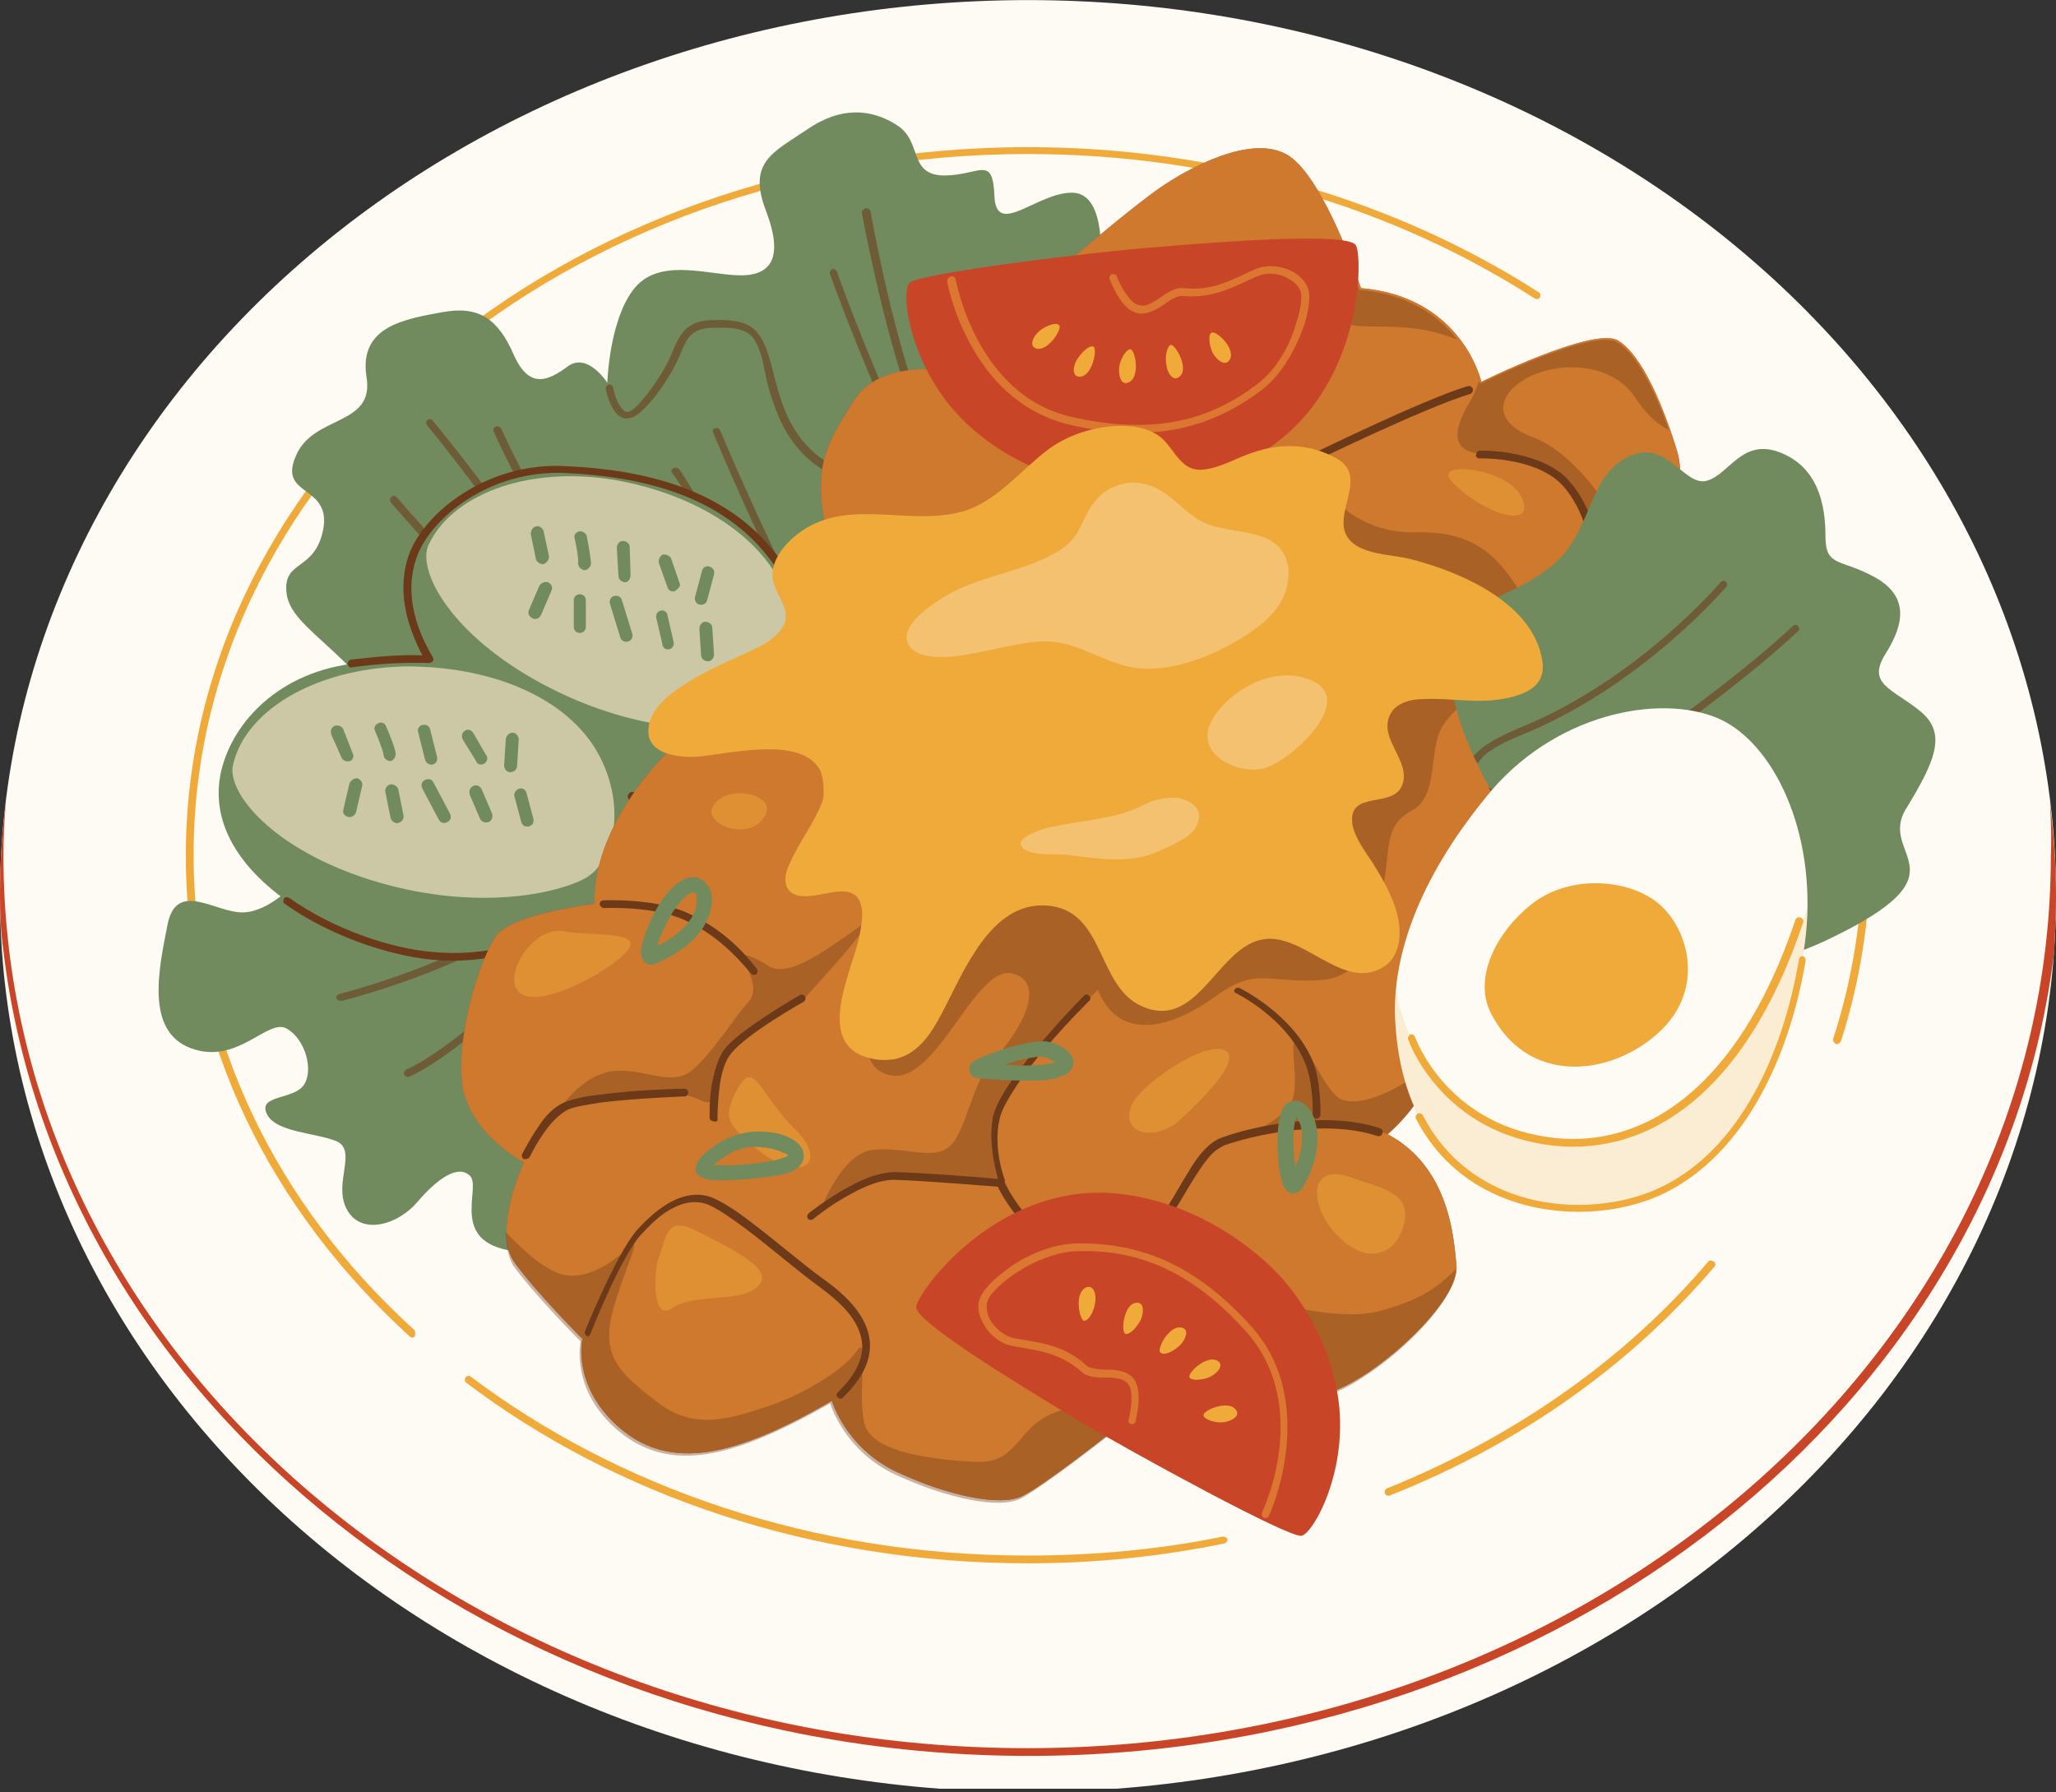 <svg xmlns="http://www.w3.org/2000/svg" xmlns:xlink="http://www.w3.org/1999/xlink" zoomAndPan="magnify" preserveAspectRatio="xMidYMid meet" version="1.0" viewBox="0 24.3 375 326.86"><rect x="0" y="24.3" width="375" height="326.86" fill="#333333" stroke="none"/><defs><clipPath id="86e2a69089"><path d="M 0 24.297 L 375 24.297 L 375 350.547 L 0 350.547 Z M 0 24.297 " clip-rule="nonzero"/></clipPath></defs><g clip-path="url(#86e2a69089)"><path fill="#fefaf4" d="M 375 187.734 C 375 190.41 374.926 193.082 374.773 195.754 C 374.625 198.426 374.398 201.09 374.098 203.754 C 373.797 206.414 373.422 209.066 372.969 211.715 C 372.52 214.359 371.996 216.992 371.398 219.617 C 370.797 222.238 370.125 224.848 369.379 227.441 C 368.637 230.035 367.816 232.613 366.926 235.172 C 366.035 237.73 365.074 240.27 364.039 242.789 C 363.004 245.309 361.902 247.801 360.727 250.273 C 359.555 252.742 358.309 255.188 356.996 257.605 C 355.688 260.023 354.309 262.41 352.859 264.77 C 351.414 267.129 349.902 269.453 348.324 271.75 C 346.746 274.043 345.105 276.301 343.402 278.523 C 341.695 280.75 339.93 282.934 338.102 285.082 C 336.273 287.23 334.387 289.34 332.441 291.406 C 330.492 293.473 328.488 295.5 326.43 297.48 C 324.367 299.461 322.254 301.398 320.082 303.289 C 317.914 305.18 315.691 307.023 313.418 308.82 C 311.145 310.617 308.82 312.363 306.449 314.059 C 304.078 315.754 301.66 317.402 299.195 318.992 C 296.73 320.586 294.223 322.125 291.668 323.613 C 289.117 325.098 286.527 326.527 283.895 327.902 C 281.262 329.277 278.594 330.598 275.887 331.855 C 273.18 333.117 270.441 334.32 267.668 335.465 C 264.891 336.605 262.09 337.691 259.254 338.715 C 256.418 339.738 253.555 340.699 250.668 341.602 C 247.777 342.5 244.863 343.34 241.93 344.117 C 238.992 344.891 236.035 345.605 233.059 346.254 C 230.082 346.906 227.09 347.492 224.078 348.012 C 221.07 348.535 218.047 348.992 215.012 349.383 C 211.977 349.777 208.934 350.105 205.879 350.367 C 202.824 350.629 199.766 350.824 196.699 350.957 C 193.637 351.086 190.57 351.152 187.5 351.152 C 184.43 351.152 181.363 351.086 178.301 350.957 C 175.234 350.824 172.176 350.629 169.121 350.367 C 166.066 350.105 163.023 349.777 159.988 349.383 C 156.953 348.992 153.93 348.535 150.922 348.012 C 147.91 347.492 144.918 346.906 141.941 346.254 C 138.965 345.605 136.008 344.891 133.07 344.117 C 130.137 343.34 127.223 342.5 124.332 341.602 C 121.445 340.699 118.582 339.738 115.746 338.715 C 112.91 337.691 110.105 336.605 107.332 335.465 C 104.559 334.32 101.82 333.117 99.113 331.855 C 96.406 330.598 93.738 329.277 91.105 327.902 C 88.473 326.527 85.883 325.098 83.332 323.613 C 80.777 322.125 78.27 320.586 75.805 318.992 C 73.34 317.402 70.922 315.754 68.551 314.059 C 66.18 312.363 63.855 310.617 61.582 308.82 C 59.309 307.023 57.086 305.18 54.918 303.289 C 52.746 301.398 50.633 299.461 48.57 297.48 C 46.512 295.5 44.508 293.473 42.559 291.406 C 40.613 289.34 38.727 287.23 36.898 285.082 C 35.07 282.934 33.305 280.75 31.598 278.523 C 29.895 276.301 28.254 274.043 26.676 271.75 C 25.098 269.453 23.586 267.129 22.141 264.77 C 20.691 262.41 19.312 260.023 18.004 257.605 C 16.691 255.188 15.445 252.742 14.273 250.273 C 13.098 247.801 11.996 245.309 10.961 242.789 C 9.926 240.27 8.965 237.73 8.074 235.172 C 7.184 232.613 6.363 230.035 5.621 227.441 C 4.875 224.848 4.203 222.238 3.602 219.617 C 3.004 216.992 2.48 214.359 2.031 211.715 C 1.578 209.066 1.203 206.414 0.902 203.754 C 0.602 201.09 0.375 198.426 0.227 195.754 C 0.074 193.082 0 190.41 0 187.734 C 0 185.062 0.074 182.387 0.227 179.719 C 0.375 177.047 0.602 174.379 0.902 171.719 C 1.203 169.055 1.578 166.402 2.031 163.758 C 2.48 161.113 3.004 158.477 3.602 155.855 C 4.203 153.23 4.875 150.621 5.621 148.027 C 6.363 145.434 7.184 142.855 8.074 140.297 C 8.965 137.738 9.926 135.199 10.961 132.684 C 11.996 130.164 13.098 127.668 14.273 125.199 C 15.445 122.727 16.691 120.285 18.004 117.867 C 19.312 115.449 20.691 113.059 22.141 110.699 C 23.586 108.344 25.098 106.016 26.676 103.723 C 28.254 101.43 29.895 99.168 31.598 96.945 C 33.305 94.723 35.07 92.535 36.898 90.387 C 38.727 88.238 40.613 86.133 42.559 84.066 C 44.508 81.996 46.512 79.973 48.57 77.992 C 50.633 76.008 52.746 74.074 54.918 72.184 C 57.086 70.289 59.309 68.445 61.582 66.652 C 63.855 64.855 66.18 63.109 68.551 61.414 C 70.922 59.715 73.34 58.07 75.805 56.477 C 78.27 54.883 80.777 53.344 83.332 51.859 C 85.883 50.375 88.473 48.941 91.105 47.566 C 93.738 46.191 96.406 44.875 99.113 43.613 C 101.82 42.352 104.559 41.152 107.332 40.008 C 110.105 38.863 112.91 37.781 115.746 36.758 C 118.582 35.734 121.445 34.773 124.332 33.871 C 127.223 32.969 130.137 32.133 133.07 31.355 C 136.008 30.578 138.965 29.867 141.941 29.215 C 144.918 28.566 147.91 27.98 150.922 27.457 C 153.93 26.938 156.953 26.48 159.988 26.086 C 163.023 25.695 166.066 25.367 169.121 25.105 C 172.176 24.844 175.234 24.645 178.301 24.516 C 181.363 24.383 184.43 24.316 187.5 24.316 C 190.57 24.316 193.637 24.383 196.699 24.516 C 199.766 24.645 202.824 24.844 205.879 25.105 C 208.934 25.367 211.977 25.695 215.012 26.086 C 218.047 26.48 221.07 26.938 224.078 27.457 C 227.09 27.98 230.082 28.566 233.059 29.215 C 236.035 29.867 238.992 30.578 241.93 31.355 C 244.863 32.133 247.777 32.969 250.668 33.871 C 253.555 34.773 256.418 35.734 259.254 36.758 C 262.09 37.781 264.891 38.863 267.668 40.008 C 270.441 41.152 273.18 42.352 275.887 43.613 C 278.594 44.875 281.262 46.191 283.895 47.566 C 286.527 48.941 289.117 50.375 291.668 51.859 C 294.223 53.344 296.73 54.883 299.195 56.477 C 301.66 58.07 304.078 59.715 306.449 61.414 C 308.82 63.109 311.145 64.855 313.418 66.652 C 315.691 68.445 317.914 70.289 320.082 72.184 C 322.254 74.074 324.367 76.008 326.43 77.992 C 328.488 79.973 330.492 81.996 332.438 84.066 C 334.387 86.133 336.273 88.238 338.102 90.387 C 339.93 92.535 341.695 94.723 343.402 96.945 C 345.105 99.168 346.746 101.43 348.324 103.723 C 349.902 106.016 351.414 108.344 352.859 110.699 C 354.309 113.059 355.688 115.449 356.996 117.867 C 358.309 120.285 359.555 122.727 360.727 125.199 C 361.902 127.668 363.004 130.164 364.039 132.684 C 365.074 135.199 366.035 137.738 366.926 140.297 C 367.816 142.855 368.637 145.434 369.379 148.027 C 370.125 150.621 370.797 153.23 371.398 155.855 C 371.996 158.477 372.52 161.113 372.969 163.758 C 373.422 166.402 373.797 169.055 374.098 171.719 C 374.398 174.379 374.625 177.047 374.773 179.719 C 374.926 182.387 375 185.062 375 187.734 Z M 375 187.734 " fill-opacity="1" fill-rule="nonzero"/></g><path fill="#c94528" d="M 373.902 170.484 C 374.531 176.129 375 181.934 375 187.734 C 375 191.027 374.844 194.48 374.688 197.773 C 364.801 280.266 284.781 344.566 187.656 344.566 C 90.535 344.566 10.512 280.266 0.629 197.773 C 0.156 194.48 0 191.188 0 187.734 C 0 181.934 0.312 176.129 1.098 170.484 C 0.785 173.777 0.629 177.07 0.629 180.363 C 0.629 270.227 84.258 343.156 187.344 343.156 C 290.43 343.156 374.059 270.227 374.059 180.363 C 374.215 177.07 374.059 173.777 373.902 170.484 Z M 373.902 170.484 " fill-opacity="1" fill-rule="evenodd"/><path fill="#f0aa3a" d="M 222.961 304.574 C 211.508 306.926 199.582 308.023 187.344 308.023 C 148.273 308.023 112.656 295.637 85.668 275.246 C 85.512 275.246 85.043 275.246 84.887 275.562 C 84.727 275.875 84.727 276.344 85.043 276.5 C 112.188 297.047 148.117 309.438 187.5 309.438 C 199.895 309.438 211.82 308.18 223.273 305.828 C 223.586 305.828 223.902 305.359 223.902 305.043 C 223.746 304.73 223.43 304.574 222.961 304.574 Z M 311.453 254.547 C 296.547 272.109 276.309 286.383 252.93 295.793 C 252.613 295.949 252.457 296.418 252.613 296.734 C 252.773 297.047 253.242 297.203 253.555 297.047 C 277.25 287.637 297.488 273.207 312.711 255.328 C 313.023 255.016 312.867 254.547 312.551 254.387 C 312.082 254.074 311.609 254.23 311.453 254.547 Z M 75.629 266.934 C 50.523 244.195 35.305 213.613 35.305 180.207 C 35.305 109.633 103.555 52.391 187.5 52.391 C 222.332 52.391 254.34 62.27 279.918 78.738 C 280.23 78.895 280.699 78.895 280.859 78.582 C 281.016 78.27 281.016 77.797 280.699 77.641 C 254.812 61.016 222.488 51.137 187.5 51.137 C 102.613 51.137 33.891 109.164 33.891 180.363 C 33.891 214.238 49.426 244.98 74.688 268.031 C 75 268.348 75.469 268.348 75.629 268.031 C 75.785 267.719 75.785 267.25 75.629 266.934 Z M 317.73 114.184 C 331.695 133.473 339.695 156.055 339.695 180.207 C 339.695 191.812 337.812 203.105 334.363 213.77 C 334.203 214.082 334.52 214.555 334.832 214.711 C 335.145 214.867 335.617 214.555 335.773 214.238 C 339.227 203.418 341.109 191.969 341.109 180.207 C 341.109 155.742 332.949 132.844 318.984 113.242 C 318.828 112.926 318.359 112.926 318.043 113.086 C 317.574 113.398 317.574 113.867 317.73 114.184 Z M 317.73 114.184 " fill-opacity="1" fill-rule="evenodd"/><path fill="#718b5f" d="M 53.977 185.227 C 53.977 185.227 49.27 190.559 44.402 190.715 C 39.383 190.871 32.32 184.754 30.598 192.754 C 29.027 200.754 26.359 212.359 34.832 215.496 C 43.305 218.633 48.797 210.004 52.25 211.887 C 55.699 213.77 57.27 219.57 55.387 222.238 C 53.504 224.906 47.07 223.965 48.641 227.414 C 50.211 230.863 57.426 230.863 61.348 232.434 C 65.273 234.156 60.723 240.117 63.23 244.82 C 65.742 249.684 72.488 247.801 76.098 243.566 C 79.707 239.332 83.473 236.668 85.668 238.707 C 88.023 240.746 81.59 250.938 93.828 252.508 C 106.066 254.074 168.828 143.352 168.828 143.352 L 200.68 72.938 C 200.68 72.938 202.094 59.605 195.66 59.449 C 189.227 59.293 181.695 67.762 181.379 60.074 C 181.066 52.391 178.715 56.312 172.125 56.312 C 165.535 56.156 168.359 50.039 163.492 47.059 C 158.785 44.078 153.297 43.766 147.332 47.844 C 141.055 52.078 136.348 53.801 139.645 62.586 C 143.098 71.523 140.586 74.816 134.309 74.504 C 128.191 74.191 119.875 71.367 115.48 77.172 C 111.086 82.973 110.773 94.109 110.773 94.109 C 110.773 94.109 107.164 88.461 103.555 91.129 C 99.949 93.793 96.496 95.363 93.672 88.934 C 90.848 82.504 87.395 79.992 80.648 81.246 C 73.902 82.504 65.43 83.758 66.84 93.012 C 68.41 102.105 57.113 99.91 53.977 107.438 C 50.68 114.965 60.25 112.613 58.996 120.613 C 57.582 128.609 51.621 126.258 52.25 132.375 C 52.875 138.492 61.977 141.785 71.391 154.957 C 80.805 168.133 53.977 185.227 53.977 185.227 Z M 53.977 185.227 " fill-opacity="1" fill-rule="evenodd"/><path fill="#6c3919" d="M 62.289 206.867 C 62.289 206.867 77.039 203.262 90.219 196.203 C 92.73 194.793 94.77 194.164 96.184 193.852 C 97.438 193.695 98.379 193.852 99.008 194.164 C 99.789 194.637 100.105 195.422 100.262 196.203 C 100.418 197.145 100.418 198.086 100.262 198.559 C 98.535 200.281 82.844 215.496 74.059 219.414 C 73.746 219.57 73.586 220.043 73.746 220.355 C 73.902 220.672 74.371 220.828 74.688 220.672 C 84.102 216.434 101.516 199.34 101.516 199.34 C 101.672 199.184 101.672 199.184 101.672 199.027 C 101.672 199.027 101.988 197.617 101.672 196.047 C 101.516 194.949 100.891 193.852 99.789 193.066 C 99.008 192.441 97.75 192.125 95.867 192.441 C 94.301 192.754 92.102 193.383 89.434 194.949 C 76.414 202.008 61.82 205.613 61.82 205.613 C 61.508 205.77 61.191 206.086 61.348 206.398 C 61.508 206.711 61.977 206.867 62.289 206.867 Z M 130.074 103.203 C 130.074 103.203 137.918 122.18 145.449 136.297 C 145.605 136.609 146.078 136.766 146.391 136.609 C 146.703 136.453 146.863 136.137 146.703 135.668 C 139.172 121.555 131.328 102.734 131.328 102.734 C 131.172 102.418 130.859 102.262 130.387 102.418 C 130.074 102.418 129.918 102.891 130.074 103.203 Z M 77.824 101.793 C 77.824 101.793 85.043 110.418 95.242 124.848 C 97.75 128.453 99.477 130.492 100.891 131.59 C 101.988 132.375 102.613 132.688 103.242 132.688 C 104.027 132.688 104.656 132.219 104.812 131.434 C 105.125 130.18 104.812 128.141 104.812 128.141 C 104.812 128.141 104.812 127.984 104.812 127.984 C 104.812 127.984 95.082 110.73 91.477 102.578 C 91.16 102.105 90.848 101.949 90.375 102.105 C 90.062 102.262 89.906 102.578 90.062 103.047 C 93.516 110.887 102.613 127.043 103.398 128.609 C 103.398 128.926 103.555 130.023 103.555 130.805 C 103.555 130.961 103.555 131.277 103.398 131.434 C 103.398 131.434 103.398 131.59 103.242 131.59 C 102.93 131.59 102.457 131.277 101.832 130.805 C 100.574 129.395 98.848 127.512 96.496 124.062 C 86.141 109.633 78.922 101.008 78.922 101.008 C 78.766 100.695 78.297 100.695 77.98 100.852 C 77.668 101.164 77.668 101.637 77.824 101.793 Z M 71.234 115.906 C 71.234 115.906 83.945 130.492 86.609 132.375 C 86.926 132.688 87.395 132.531 87.551 132.219 C 87.867 131.902 87.711 131.434 87.395 131.277 C 84.887 129.395 72.332 114.965 72.332 114.965 C 72.02 114.652 71.703 114.652 71.391 114.965 C 71.078 115.121 71.078 115.594 71.234 115.906 Z M 122.699 110.73 C 122.699 110.73 126.152 114.965 131.801 127.512 C 131.801 127.984 132.27 128.141 132.582 127.984 C 132.898 127.828 133.055 127.355 132.898 127.043 C 127.25 114.184 123.797 109.789 123.797 109.789 C 123.484 109.633 123.012 109.477 122.699 109.789 C 122.387 109.949 122.387 110.418 122.699 110.73 Z M 110.461 95.207 C 110.461 95.207 111.086 98.184 112.344 99.598 C 112.973 100.383 113.914 100.852 114.855 100.539 C 115.637 100.539 116.578 99.754 117.68 98.656 C 120.031 96.305 122.543 92.383 123.797 89.559 C 124.738 87.363 125.211 85.797 126.777 84.855 C 127.719 84.227 128.977 84.07 131.016 84.07 C 133.523 84.07 135.094 84.227 136.348 85.012 C 137.605 85.797 138.23 87.207 139.016 89.715 C 139.488 91.91 139.957 94.891 141.215 98.184 C 142.938 103.203 146.078 108.535 152.824 111.359 C 155.18 112.301 157.062 112.457 158.473 112.145 C 160.828 111.516 162.238 109.633 162.867 107.438 C 163.809 104.457 163.492 101.008 163.492 101.008 C 163.492 101.008 163.492 100.852 163.492 100.852 C 163.492 100.852 156.277 84.227 152.668 73.875 C 152.512 73.562 152.195 73.25 151.727 73.406 C 151.414 73.562 151.254 74.035 151.414 74.348 C 154.863 84.227 161.609 99.91 162.238 101.32 C 162.238 101.949 162.395 104.617 161.609 107.125 C 161.141 108.852 160.043 110.418 158.316 110.887 C 156.902 111.047 155.336 110.73 153.453 109.949 C 147.176 107.281 144.195 102.262 142.625 97.715 C 141.527 94.578 140.898 91.441 140.273 89.402 C 139.332 86.422 138.391 84.855 136.977 83.914 C 135.566 82.973 133.684 82.66 130.859 82.66 C 128.504 82.66 126.934 82.973 125.836 83.758 C 124.27 84.699 123.484 86.422 122.387 89.09 C 121.285 91.754 118.777 95.52 116.738 97.715 C 115.953 98.656 115.168 99.281 114.539 99.441 C 114.383 99.441 114.07 99.441 113.914 99.281 C 113.598 98.969 113.285 98.656 112.973 98.184 C 112.188 96.93 111.871 95.047 111.871 95.047 C 111.715 94.578 111.402 94.422 111.086 94.422 C 110.617 94.578 110.461 94.891 110.461 95.207 Z M 157.219 63.211 C 157.219 63.211 160.828 83.285 166.316 98.656 C 166.477 98.969 166.789 99.281 167.258 99.125 C 167.574 98.969 167.887 98.656 167.73 98.184 C 162.238 82.816 158.785 62.898 158.785 62.898 C 158.785 62.586 158.316 62.27 158.004 62.27 C 157.375 62.43 157.062 62.898 157.219 63.211 Z M 157.219 63.211 " fill-opacity="0.57" fill-rule="evenodd"/><path fill="#718b5f" d="M 40.168 165.777 C 41.895 156.684 50.211 147.273 64.016 145.391 C 77.98 143.508 93.672 143.98 104.969 154.488 C 116.266 164.996 118.621 177.07 114.383 184.285 C 110.145 191.5 94.77 200.125 78.922 198.715 C 63.074 197.301 36.871 184.285 40.168 165.777 Z M 40.168 165.777 " fill-opacity="1" fill-rule="evenodd"/><path fill="#718b5f" d="M 75.312 125.789 C 77.824 118.418 89.121 109.164 103.086 109.949 C 117.051 110.574 132.27 113.867 141.371 126.258 C 150.473 138.648 150.941 153.391 145.449 159.664 C 139.957 165.938 123.797 172.68 108.422 168.289 C 93.043 163.898 69.352 143.352 75.312 125.789 Z M 75.312 125.789 " fill-opacity="1" fill-rule="evenodd"/><path fill="#6c3919" d="M 64.172 146.02 C 68.723 145.391 73.43 145.078 78.297 145.234 C 78.453 145.234 78.766 145.078 78.922 144.922 C 79.078 144.766 79.078 144.449 78.922 144.137 C 75.473 138.332 73.902 132.062 75.941 126.102 C 78.453 118.73 89.434 109.949 103.086 110.574 C 116.738 111.203 131.801 114.496 140.742 126.727 C 146.234 134.098 148.43 142.098 148.273 148.684 C 148.273 153.074 147.02 156.84 144.98 159.191 C 140.43 164.523 128.035 170.012 115.324 168.758 C 115.168 168.758 114.855 168.758 114.695 169.074 C 114.539 169.23 114.383 169.543 114.539 169.699 C 116.266 175.188 115.953 180.207 113.754 183.973 C 112.188 186.793 108.734 189.773 104.34 192.285 C 97.594 196.203 88.336 198.871 78.922 197.93 C 71.078 197.301 60.723 193.695 52.719 188.051 C 52.406 187.891 51.934 187.891 51.777 188.207 C 51.621 188.52 51.621 188.988 51.934 189.148 C 60.094 194.949 70.762 198.559 78.766 199.34 C 88.492 200.281 97.906 197.461 104.969 193.383 C 109.676 190.715 113.285 187.422 115.012 184.441 C 117.207 180.836 117.68 175.816 116.109 170.328 C 129.133 171.113 141.371 165.621 145.922 160.133 C 148.273 157.469 149.527 153.547 149.688 148.84 C 149.844 141.941 147.488 133.473 141.996 125.945 C 132.742 113.398 117.363 109.949 103.086 109.32 C 88.809 108.535 77.195 117.945 74.527 125.629 C 72.488 131.59 73.902 137.863 77.039 143.824 C 72.645 143.668 68.254 144.137 64.016 144.605 C 63.703 144.605 63.391 145.078 63.391 145.391 C 63.547 145.863 63.859 146.176 64.172 146.02 Z M 64.172 146.02 " fill-opacity="1" fill-rule="evenodd"/><path fill="#fefaf4" d="M 42.52 163.742 C 41.266 168.758 49.582 179.109 67.469 184.754 C 85.355 190.402 100.418 187.734 106.539 184.598 C 112.5 181.461 114.383 170.172 108.422 160.605 C 102.457 151.195 89.121 145.703 73.586 145.863 C 56.957 146.332 44.719 154.172 42.52 163.742 Z M 42.52 163.742 " fill-opacity="0.6" fill-rule="evenodd"/><path fill="#fefaf4" d="M 78.137 123.75 C 76.098 128.453 82.219 140.059 98.848 149 C 115.48 157.938 130.699 158.094 137.133 156.055 C 143.566 154.016 147.645 143.352 143.41 132.844 C 139.332 122.336 127.25 114.496 112.027 111.828 C 95.711 109.164 82.219 114.809 78.137 123.75 Z M 78.137 123.75 " fill-opacity="0.6" fill-rule="evenodd"/><path fill="#f0aa3a" d="M 42.52 163.742 C 41.266 168.758 49.582 179.109 67.469 184.754 C 85.355 190.402 100.418 187.734 106.539 184.598 C 112.5 181.461 114.383 170.172 108.422 160.605 C 102.457 151.195 89.121 145.703 73.586 145.863 C 56.957 146.332 44.719 154.172 42.52 163.742 Z M 42.52 163.742 " fill-opacity="0.15" fill-rule="evenodd"/><path fill="#f0aa3a" d="M 78.137 123.75 C 76.098 128.453 82.219 140.059 98.848 149 C 115.48 157.938 130.699 158.094 137.133 156.055 C 143.566 154.016 147.645 143.352 143.41 132.844 C 139.332 122.336 127.25 114.496 112.027 111.828 C 95.711 109.164 82.219 114.809 78.137 123.75 Z M 78.137 123.75 " fill-opacity="0.15" fill-rule="evenodd"/><path fill="#718b5f" d="M 63.703 167.348 L 62.605 172.051 C 62.449 172.68 62.918 173.148 63.547 173.309 C 64.172 173.465 64.801 172.992 64.957 172.367 L 66.055 167.66 C 66.215 167.035 65.742 166.406 65.113 166.25 C 64.488 166.25 63.859 166.719 63.703 167.348 Z M 70.293 168.758 L 71.234 173.465 C 71.391 174.09 72.02 174.562 72.645 174.406 C 73.273 174.25 73.746 173.621 73.586 172.992 L 72.645 168.289 C 72.488 167.66 71.863 167.348 71.234 167.348 C 70.605 167.504 70.137 168.133 70.293 168.758 Z M 77.039 168.133 L 80.02 173.777 C 80.336 174.406 80.961 174.562 81.59 174.25 C 82.219 173.934 82.375 173.309 82.062 172.68 L 79.078 167.035 C 78.766 166.406 78.137 166.25 77.512 166.562 C 76.883 166.879 76.727 167.504 77.039 168.133 Z M 60.406 158.25 L 62.289 162.484 C 62.605 163.113 63.23 163.27 63.859 163.113 C 64.332 162.957 64.645 162.172 64.332 161.703 L 62.605 157.309 C 62.289 156.684 61.664 156.527 61.035 156.684 C 60.406 156.996 60.25 157.625 60.406 158.25 Z M 85.668 169.23 L 87.551 173.621 C 87.867 174.25 88.492 174.406 89.121 174.25 C 89.75 173.934 89.906 173.309 89.75 172.68 L 87.867 168.289 C 87.551 167.66 86.926 167.348 86.297 167.66 C 85.668 167.977 85.512 168.602 85.668 169.23 Z M 93.828 169.543 L 95.082 174.25 C 95.242 174.875 95.867 175.188 96.496 175.031 C 97.125 174.875 97.438 174.25 97.281 173.621 L 96.023 168.914 C 95.867 168.289 95.242 167.977 94.77 168.133 C 94.141 168.289 93.672 168.914 93.828 169.543 Z M 68.41 157.625 C 68.41 157.625 69.82 160.918 69.98 162.016 C 69.98 162.645 70.605 163.113 71.234 163.113 C 71.863 162.957 72.176 162.328 72.176 161.703 C 72.02 160.445 70.449 156.84 70.449 156.84 C 70.293 156.211 69.508 155.898 69.039 156.211 C 68.41 156.371 68.098 157.152 68.41 157.625 Z M 79.707 162.328 L 78.453 157.309 C 78.297 156.684 77.668 156.371 77.039 156.527 C 76.414 156.684 76.098 157.309 76.254 157.781 L 77.512 162.801 C 77.668 163.426 78.297 163.898 78.922 163.742 C 79.551 163.582 79.863 162.957 79.707 162.328 Z M 84.414 159.191 L 86.926 163.27 C 87.082 163.742 87.867 163.898 88.336 163.582 C 88.809 163.27 89.121 162.484 88.652 162.016 L 86.297 157.938 C 85.984 157.469 85.355 157.152 84.727 157.625 C 84.258 157.938 84.102 158.566 84.414 159.191 Z M 92.258 159.035 L 91.945 163.898 C 91.945 164.523 92.418 165.152 93.043 165.152 C 93.672 165.152 94.301 164.68 94.301 164.055 L 94.613 159.191 C 94.613 158.566 94.141 157.938 93.516 157.938 C 92.887 157.938 92.418 158.41 92.258 159.035 Z M 92.258 159.035 " fill-opacity="1" fill-rule="evenodd"/><path fill="#718b5f" d="M 98.379 131.121 L 96.496 135.512 C 96.184 136.137 96.496 136.766 97.125 137.078 C 97.75 137.395 98.379 137.078 98.691 136.453 L 100.574 132.062 C 100.891 131.434 100.574 130.805 99.949 130.492 C 99.32 130.336 98.691 130.648 98.379 131.121 Z M 104.656 133.785 L 104.656 138.648 C 104.656 139.273 105.125 139.746 105.754 139.746 C 106.379 139.746 106.852 139.273 106.852 138.648 L 106.852 133.785 C 106.852 133.16 106.379 132.688 105.754 132.688 C 105.125 132.688 104.656 133.16 104.656 133.785 Z M 111.246 134.414 L 113.129 140.531 C 113.285 141.156 113.914 141.469 114.539 141.312 C 115.168 141.156 115.48 140.531 115.324 139.902 L 113.441 133.785 C 113.285 133.16 112.656 132.844 112.027 133 C 111.402 133.16 111.086 133.785 111.246 134.414 Z M 96.809 121.711 L 97.75 126.258 C 97.906 126.887 98.535 127.199 99.164 127.199 C 99.789 126.887 100.262 126.258 100.105 125.629 L 99.164 121.238 C 99.008 120.613 98.379 120.141 97.75 120.297 C 97.125 120.457 96.809 121.082 96.809 121.711 Z M 119.719 137.078 L 120.816 141.785 C 120.816 142.41 121.445 142.883 122.07 142.727 C 122.699 142.566 123.012 141.941 122.855 141.312 L 121.758 136.609 C 121.758 135.98 121.129 135.512 120.504 135.668 C 119.875 135.824 119.562 136.453 119.719 137.078 Z M 127.562 138.961 L 127.875 143.824 C 127.875 144.449 128.504 144.922 129.133 144.922 C 129.758 144.922 130.23 144.293 130.23 143.668 L 129.918 138.805 C 129.918 138.176 129.289 137.707 128.66 137.707 C 128.035 137.707 127.562 138.332 127.562 138.961 Z M 104.812 122.492 C 104.812 122.492 105.598 125.945 105.438 127.043 C 105.438 127.668 105.91 128.141 106.539 128.297 C 107.164 128.297 107.637 127.828 107.793 127.199 C 107.793 125.945 107.008 122.023 107.008 122.023 C 106.852 121.555 106.223 121.082 105.598 121.238 C 104.969 121.395 104.656 121.867 104.812 122.492 Z M 115.012 129.238 L 114.855 124.062 C 114.855 123.434 114.227 122.965 113.598 122.965 C 112.973 122.965 112.5 123.594 112.5 124.219 L 112.812 129.395 C 112.812 130.023 113.441 130.492 114.07 130.492 C 114.539 130.492 115.012 129.863 115.012 129.238 Z M 120.188 127.043 L 121.758 131.434 C 121.914 132.062 122.699 132.375 123.168 132.062 C 123.641 131.746 124.27 131.121 123.953 130.648 L 122.387 126.102 C 122.07 125.629 121.445 125.316 120.816 125.473 C 120.344 125.789 120.031 126.414 120.188 127.043 Z M 128.035 128.453 L 126.777 133.16 C 126.621 133.785 126.934 134.414 127.562 134.57 C 128.191 134.727 128.816 134.414 128.977 133.785 L 130.23 129.082 C 130.387 128.453 130.074 127.828 129.445 127.668 C 128.816 127.355 128.191 127.828 128.035 128.453 Z M 128.035 128.453 " fill-opacity="1" fill-rule="evenodd"/><path fill="#c94528" d="M 122.855 160.445 C 122.855 160.445 108.105 173.777 108.422 189.148 C 108.422 189.148 93.359 191.027 90.535 194.949 C 87.711 198.871 83.316 212.359 84.258 221.609 C 85.199 230.863 95.555 236.352 95.555 236.352 C 95.555 236.352 89.75 248.898 93.828 254.547 C 97.906 260.191 106.223 268.504 106.223 268.504 C 106.223 268.504 104.184 277.285 113.285 284.969 C 122.387 292.5 133.84 290.145 151.727 279.797 C 151.727 279.797 154.238 288.422 163.652 292.812 C 173.066 297.203 182.48 299.086 186.402 297.203 C 190.324 295.32 202.406 285.754 202.406 285.754 C 202.406 285.754 214.645 275.719 225.629 278.07 C 236.609 280.422 241.633 279.953 249.789 274.461 C 257.793 268.973 266.266 259.879 265.637 255.016 C 265.168 250.152 264.383 237.137 253.086 231.176 C 253.086 231.176 260.145 225.375 262.188 217.375 C 264.227 209.379 303.609 146.645 303.609 146.645 C 303.609 146.645 308.316 115.281 305.961 106.812 C 303.453 98.5 299.527 89.09 295.137 86.422 C 290.742 83.758 270.188 93.949 270.188 93.949 C 270.188 93.949 266.738 78.426 248.223 76.855 C 248.223 76.855 241.633 56.938 235.043 52.703 C 228.453 48.469 216.527 55.059 211.191 58.82 C 205.859 62.586 195.816 71.211 195.816 71.211 L 175.262 92.227 C 175.262 92.227 161.297 89.09 155.961 97.086 C 150.473 105.555 148.117 109.633 150.941 122.18 C 153.766 134.727 122.855 160.445 122.855 160.445 Z M 122.855 160.445 " fill-opacity="1" fill-rule="evenodd"/><path fill="#6c3919" d="M 122.855 160.445 C 122.855 160.445 108.105 173.777 108.422 189.148 C 108.422 189.148 93.359 191.027 90.535 194.949 C 87.711 198.871 83.316 212.359 84.258 221.609 C 85.199 230.863 95.555 236.352 95.555 236.352 C 95.555 236.352 89.75 248.898 93.828 254.547 C 97.906 260.191 106.223 268.504 106.223 268.504 C 106.223 268.504 104.184 277.285 113.285 284.969 C 122.387 292.5 133.84 290.145 151.727 279.797 C 151.727 279.797 154.238 288.422 163.652 292.812 C 173.066 297.203 182.48 299.086 186.402 297.203 C 190.324 295.32 202.406 285.754 202.406 285.754 C 202.406 285.754 214.645 275.719 225.629 278.07 C 236.609 280.422 241.633 279.953 249.789 274.461 C 257.793 268.973 266.266 259.879 265.637 255.016 C 265.168 250.152 264.383 237.137 253.086 231.176 C 253.086 231.176 260.145 225.375 262.188 217.375 C 264.227 209.379 303.609 146.645 303.609 146.645 C 303.609 146.645 308.316 115.281 305.961 106.812 C 303.453 98.5 299.527 89.09 295.137 86.422 C 290.742 83.758 270.188 93.949 270.188 93.949 C 270.188 93.949 266.738 78.426 248.223 76.855 C 248.223 76.855 241.633 56.938 235.043 52.703 C 228.453 48.469 216.527 55.059 211.191 58.82 C 205.859 62.586 195.816 71.211 195.816 71.211 L 175.262 92.227 C 175.262 92.227 161.297 89.09 155.961 97.086 C 150.473 105.555 148.117 109.633 150.941 122.18 C 153.766 134.727 122.855 160.445 122.855 160.445 Z M 122.855 160.445 " fill-opacity="0.39" fill-rule="evenodd"/><path fill="#f0aa3a" d="M 122.855 160.445 C 122.855 160.445 108.105 173.777 108.422 189.148 C 108.422 189.148 93.359 191.027 90.535 194.949 C 87.711 198.871 83.316 212.359 84.258 221.609 C 85.199 230.863 95.555 236.352 95.555 236.352 C 95.555 236.352 89.75 248.898 93.828 254.547 C 97.906 260.191 106.223 268.504 106.223 268.504 C 106.223 268.504 104.184 277.285 113.285 284.969 C 122.387 292.5 133.84 290.145 151.727 279.797 C 151.727 279.797 154.238 288.422 163.652 292.812 C 173.066 297.203 182.48 299.086 186.402 297.203 C 190.324 295.32 202.406 285.754 202.406 285.754 C 202.406 285.754 214.645 275.719 225.629 278.07 C 236.609 280.422 241.633 279.953 249.789 274.461 C 257.793 268.973 266.266 259.879 265.637 255.016 C 265.168 250.152 264.383 237.137 253.086 231.176 C 253.086 231.176 260.145 225.375 262.188 217.375 C 264.227 209.379 303.609 146.645 303.609 146.645 C 303.609 146.645 308.316 115.281 305.961 106.812 C 303.453 98.5 299.527 89.09 295.137 86.422 C 290.742 83.758 270.188 93.949 270.188 93.949 C 270.188 93.949 266.738 78.426 248.223 76.855 C 248.223 76.855 241.633 56.938 235.043 52.703 C 228.453 48.469 216.527 55.059 211.191 58.82 C 205.859 62.586 195.816 71.211 195.816 71.211 L 175.262 92.227 C 175.262 92.227 161.297 89.09 155.961 97.086 C 150.473 105.555 148.117 109.633 150.941 122.18 C 153.766 134.727 122.855 160.445 122.855 160.445 Z M 122.855 160.445 " fill-opacity="0.54" fill-rule="evenodd"/><path fill="#6c3919" d="M 107.637 267.719 C 107.637 267.719 112.973 254.074 116.738 249.684 C 118.621 247.645 120.504 245.762 122.699 244.664 C 124.738 243.566 126.777 243.254 128.816 243.879 C 130.543 244.508 133.055 246.234 136.035 248.43 C 140.43 251.723 145.449 256.113 149.371 258.938 C 152.98 261.602 156.746 264.895 157.219 269.129 C 157.531 271.797 156.277 274.934 152.824 278.227 C 152.512 278.539 152.512 279.012 152.824 279.168 C 153.137 279.48 153.609 279.48 153.766 279.168 C 157.688 275.402 158.945 271.953 158.629 268.816 C 158.16 264.27 154.238 260.504 150.312 257.684 C 146.547 255.016 141.527 250.625 137.133 247.332 C 134.152 244.98 131.328 243.254 129.602 242.625 C 124.895 241.059 120.188 244.195 116.109 248.742 C 112.344 253.133 106.695 267.09 106.695 267.09 C 106.539 267.406 106.695 267.875 107.164 268.031 C 107.008 268.191 107.48 268.031 107.637 267.719 Z M 182.008 239.332 C 178.871 239.02 168.672 238.234 163.336 238.078 C 160.668 238.078 157.688 239.176 154.863 240.746 C 150.785 242.941 147.488 245.605 147.488 245.605 C 147.176 245.918 147.176 246.234 147.332 246.547 C 147.488 246.859 147.961 246.859 148.273 246.703 C 148.273 246.703 151.414 244.039 155.336 242 C 157.844 240.586 160.668 239.488 163.023 239.488 C 168.516 239.645 179.812 240.586 182.008 240.746 C 182.48 241.844 184.363 245.293 188.285 249.371 C 190.324 251.41 193.305 252.508 196.602 252.82 C 201.465 253.289 206.801 252.035 209.938 249.996 C 212.449 248.273 214.645 244.508 216.84 240.746 C 218.098 238.707 219.352 236.668 220.605 235.254 C 221.391 234.312 222.332 233.688 223.273 233.215 C 228.609 231.336 241.633 228.355 251.203 231.492 C 251.516 231.648 251.988 231.492 252.145 231.02 C 252.301 230.707 252.145 230.238 251.672 230.078 C 241.789 226.785 228.297 229.766 222.805 231.805 C 220.605 232.59 218.566 234.941 216.84 237.922 C 214.332 241.844 212.133 246.703 209.152 248.742 C 206.328 250.781 201.309 251.879 196.758 251.41 C 193.777 251.094 191.109 250.152 189.227 248.273 C 185.461 244.352 183.734 241.059 183.262 239.961 C 183.262 239.805 183.262 239.645 183.262 239.488 C 183.262 239.488 181.066 233.844 182.32 228.355 C 182.637 226.785 183.891 224.59 185.461 222.238 C 189.227 216.594 195.504 210.004 198.641 206.867 C 198.953 206.555 198.953 206.086 198.641 205.93 C 198.328 205.613 197.855 205.613 197.699 205.93 C 194.402 209.223 188.285 215.965 184.363 221.609 C 182.637 224.121 181.379 226.473 181.066 228.199 C 180.281 232.746 181.539 237.449 182.008 239.332 Z M 96.652 235.254 C 96.652 235.254 97.75 232.902 99.477 230.551 C 100.574 228.98 101.988 227.57 103.398 226.785 C 104.496 226.16 106.852 225.844 109.676 225.375 C 116.266 224.59 124.895 224.277 124.895 224.277 C 125.211 224.277 125.523 223.965 125.523 223.492 C 125.523 223.18 125.211 222.867 124.738 222.867 C 124.738 222.867 116.109 223.023 109.363 223.965 C 106.379 224.277 103.871 224.906 102.613 225.531 C 100.891 226.316 99.32 228.039 98.223 229.766 C 96.496 232.273 95.242 234.785 95.242 234.785 C 95.082 235.098 95.242 235.57 95.555 235.727 C 96.184 235.727 96.496 235.57 96.652 235.254 Z M 130.859 228.199 C 130.859 228.199 130.859 225.219 131.328 221.926 C 131.641 219.887 132.27 217.691 133.367 216.434 C 136.191 212.828 146.547 207.027 146.547 207.027 C 146.863 206.867 147.02 206.398 146.863 206.086 C 146.703 205.77 146.234 205.613 145.922 205.77 C 145.922 205.77 135.25 211.887 132.27 215.496 C 131.016 217.062 130.387 219.414 129.918 221.609 C 129.289 224.906 129.445 228.199 129.445 228.199 C 129.445 228.512 129.758 228.824 130.23 228.824 C 130.699 228.98 131.016 228.668 130.859 228.199 Z M 225.473 205.457 C 225.473 205.457 234.727 210.004 238.023 218.16 C 239.594 221.77 239.434 227.57 239.434 227.57 C 239.434 227.883 239.75 228.355 240.062 228.355 C 240.375 228.355 240.848 228.039 240.848 227.727 C 240.848 227.727 241.004 221.609 239.434 217.848 C 235.828 209.223 226.098 204.516 226.098 204.516 C 225.785 204.359 225.312 204.516 225.156 204.828 C 225 205.145 225.156 205.301 225.473 205.457 Z M 110.145 189.93 C 110.145 189.93 119.09 189.461 124.895 192.125 C 130.699 194.793 134.309 198.715 136.977 201.852 C 137.289 202.164 137.605 202.164 137.918 202.008 C 138.23 201.695 138.23 201.379 138.074 201.066 C 135.406 197.617 131.641 193.695 125.523 190.871 C 119.402 188.051 109.988 188.52 109.988 188.52 C 109.676 188.52 109.363 188.832 109.363 189.305 C 109.52 189.617 109.832 189.93 110.145 189.93 Z M 269.875 107.91 C 269.875 107.91 279.133 107.594 284.309 112.145 C 286.348 114.023 287.918 116.848 288.859 119.516 C 290.43 123.75 291.055 127.828 291.055 127.828 C 291.055 128.141 291.527 128.453 291.84 128.453 C 292.156 128.453 292.469 127.984 292.469 127.668 C 292.469 127.668 291.84 123.434 290.273 119.043 C 289.172 116.062 287.449 113.086 285.25 111.047 C 279.602 106.184 269.875 106.496 269.875 106.496 C 269.562 106.496 269.246 106.812 269.246 107.281 C 269.09 107.594 269.402 107.91 269.875 107.91 Z M 239.277 108.691 C 239.277 108.691 259.832 98.656 268.148 96.148 C 268.461 95.988 268.777 95.676 268.621 95.207 C 268.461 94.891 268.148 94.578 267.68 94.734 C 259.363 97.246 238.652 107.438 238.652 107.438 C 238.336 107.594 238.18 108.066 238.336 108.379 C 238.652 108.691 238.965 108.852 239.277 108.691 Z M 239.277 108.691 " fill-opacity="1" fill-rule="evenodd"/><path fill="#6c3919" d="M 92.258 249.055 C 93.516 250.312 97.438 254.547 101.203 256.27 C 105.754 258.465 111.086 255.172 114.383 252.035 C 117.68 248.898 113.914 255.328 111.715 263.641 C 109.52 271.953 113.441 275.09 120.188 280.266 C 127.094 285.441 133.84 282.773 140.273 280.734 C 146.703 278.539 153.922 274.148 156.277 270.699 C 158.629 267.25 156.277 278.695 157.688 284.031 C 159.102 289.363 170.711 290.617 178.242 290.93 C 185.773 291.242 185.461 284.344 192.68 281.832 C 199.738 279.324 231.746 273.051 237.711 272.266 C 243.672 271.328 231.902 261.758 231.902 261.758 C 231.902 261.758 244.613 265.523 251.988 263.328 C 257.949 261.602 261.402 260.035 265.48 255.801 C 265.637 260.66 257.48 269.602 249.477 274.934 C 241.477 280.422 236.297 280.895 225.312 278.539 C 214.332 276.188 202.094 286.227 202.094 286.227 C 202.094 286.227 189.855 295.793 186.086 297.672 C 182.164 299.555 172.906 297.672 163.336 293.281 C 153.922 288.891 151.414 280.266 151.414 280.266 C 133.523 290.461 122.227 292.969 112.973 285.441 C 103.871 277.914 105.91 268.973 105.91 268.973 C 105.91 268.973 97.594 260.66 93.516 255.016 C 92.574 253.133 92.258 251.094 92.258 249.055 Z M 149.688 244.98 C 149.688 244.98 153.453 234.473 159.414 234 C 165.375 233.531 169.926 235.883 173.066 233.531 C 176.203 231.02 177.301 221.453 181.223 217.535 C 185.145 213.613 191.578 203.73 184.676 201.852 C 177.773 200.125 170.711 222.707 162.082 220.355 C 153.453 218.16 160.984 200.438 160.984 200.438 L 184.203 179.109 L 211.977 178.797 L 241.316 181.461 L 246.184 151.039 L 265.168 145.703 L 272.543 148.684 C 272.543 148.684 265.953 152.293 263.129 156.684 C 260.461 161.074 262.5 169.387 257.637 172.051 C 252.773 174.719 253.555 177.855 252.457 185.227 C 251.359 192.598 250.105 202.633 240.375 203.105 C 230.648 203.574 229.078 200.594 221.391 206.242 C 213.547 211.887 204.133 214.398 200.211 204.828 C 200.211 204.828 189.383 215.965 185.773 221.77 C 182.164 227.57 180.438 229.609 183.105 239.645 L 166.945 239.02 C 166.945 239.02 161.926 238.391 158.316 240.117 C 154.863 241.844 149.688 244.98 149.688 244.98 Z M 253.086 231.176 C 251.203 230.395 242.73 227.727 225.629 232.117 C 225.629 232.117 233.785 228.98 235.512 225.375 C 237.238 221.926 234.887 213.926 236.453 214.082 C 238.023 214.082 241.004 221.77 243.828 224.277 C 246.652 226.785 254.184 223.805 259.52 219.414 C 260.305 218.789 261.086 218.316 261.871 218.16 C 259.988 224.906 254.34 230.078 253.086 231.176 Z M 102.301 226.316 C 102.301 226.316 105.91 220.672 111.402 219.73 C 116.895 218.789 122.387 222.707 126.152 219.57 C 129.918 216.434 133.84 210.004 136.508 207.027 C 139.332 204.047 134.465 198.242 134.465 198.242 C 134.465 198.242 136.508 198.086 140.113 200.438 C 143.723 202.793 150.156 197.93 156.434 193.539 C 162.711 189.148 146.703 206.398 146.703 206.398 C 146.703 206.398 132.898 213.77 131.641 218.633 C 130.387 223.336 131.328 226.629 127.562 224.906 C 123.953 223.023 116.738 223.023 102.301 226.316 Z M 241.477 113.242 C 241.477 113.242 246.965 121.711 258.262 121.395 C 269.562 121.082 273.797 126.414 278.191 133.785 C 282.582 141.156 252.93 140.844 252.93 140.844 L 233.473 133.316 C 233.629 133.316 241.477 113.242 241.477 113.242 Z M 269.719 93.793 C 269.402 94.891 268.934 96.148 268.305 97.246 C 265.953 101.008 263.285 106.812 270.66 107.125 C 277.875 107.594 286.348 109.32 289.645 119.516 C 292.938 129.707 292.625 115.906 292.625 115.906 C 292.625 115.906 286.977 106.812 279.445 103.988 C 271.914 101.164 273.012 95.832 279.289 92.852 C 285.566 90.031 294.508 90.812 298.43 97.086 C 300.629 100.383 302.824 101.949 304.395 102.734 C 301.883 95.676 298.586 88.934 294.98 86.738 C 290.586 84.07 270.031 94.266 270.031 94.266 C 270.031 94.266 269.875 94.109 269.719 93.793 Z M 246.184 72.621 L 243.043 74.973 C 243.043 74.973 241.316 83.285 247.594 83.758 C 252.773 84.07 258.578 83.285 265.797 86.266 C 262.656 82.188 257.164 77.953 247.906 77.172 C 247.906 77.172 247.281 75.289 246.184 72.621 Z M 246.184 72.621 " fill-opacity="0.37" fill-rule="evenodd"/><path fill="#f0aa3a" d="M 120.031 254.074 C 121.758 249.215 121.602 245.918 127.562 249.055 C 133.523 252.191 141.527 255.801 138.23 258.938 C 134.938 262.074 126.934 260.035 122.699 262.855 C 118.461 265.68 119.562 255.172 120.031 254.074 Z M 246.34 239.02 C 252.613 241.215 257.48 242 256.066 247.645 C 254.656 253.133 249.477 255.172 244.141 249.84 C 238.809 244.664 238.336 236.195 246.34 239.02 Z M 136.348 232.434 C 132.898 229.141 131.641 228.199 134.625 222.707 C 137.605 217.375 138.703 224.121 145.137 230.395 C 151.57 236.824 145.449 240.902 136.348 232.434 Z M 206.172 226.473 C 207.27 222.395 219.82 214.082 223.273 215.809 C 226.883 217.375 219.195 224.906 215.113 228.668 C 211.035 232.273 204.758 231.492 206.172 226.473 Z M 94.301 204.828 C 92.102 201.695 97.281 193.223 102.773 194.164 C 108.262 195.105 117.52 194.008 114.383 197.773 C 111.402 201.379 97.281 209.223 94.301 204.828 Z M 130.074 171.27 C 131.484 169.074 134.625 168.602 136.977 169.23 C 139.332 169.855 140.898 171.426 139.172 173.621 C 136.035 177.855 128.035 174.406 130.074 171.27 Z M 264.695 111.988 C 262.973 110.105 265.637 109.477 269.09 110.105 C 272.543 110.73 276.621 112.457 277.719 115.438 C 279.918 121.238 269.562 117.477 264.695 111.988 Z M 264.695 111.988 " fill-opacity="0.47" fill-rule="evenodd"/><path fill="#718b5f" d="M 268.934 134.727 C 268.934 134.727 281.172 130.961 285.879 124.531 C 290.586 118.102 290.586 110.418 297.332 107.438 C 304.078 104.457 307.219 113.086 311.297 111.988 C 315.375 110.887 317.73 104.145 324.633 106.812 C 331.539 109.477 332.949 116.223 332.949 122.023 C 332.949 127.828 335.617 126.102 341.895 129.551 C 348.168 133 347.387 138.02 343.934 143.508 C 340.48 149 344.875 149.781 350.051 153.859 C 355.23 157.938 353.035 162.957 347.699 171.738 C 342.207 180.52 359.625 183.188 333.262 195.734 C 306.902 208.125 290.898 195.262 290.898 195.262 C 290.898 195.262 251.516 150.879 268.934 134.727 Z M 268.934 134.727 " fill-opacity="1" fill-rule="evenodd"/><path fill="#6c3919" d="M 271.445 167.816 C 271.602 167.977 271.758 167.977 271.914 168.133 C 275.367 170.328 280.699 171.738 281.957 172.051 C 284.781 170.172 312.082 152.449 326.988 138.492 C 327.301 138.176 327.773 138.176 327.93 138.492 C 328.242 138.805 328.242 139.273 327.93 139.434 C 312.082 154.332 282.426 173.309 282.426 173.309 C 282.426 173.465 282.113 173.465 281.957 173.465 C 281.957 173.465 276.777 172.211 272.855 170.172 C 272.387 169.387 271.914 168.602 271.445 167.816 Z M 268.777 162.172 C 268.934 162.016 268.934 161.859 269.09 161.859 C 270.344 160.445 272.855 158.879 276.934 157.152 C 298.746 148.371 313.809 130.492 313.809 130.492 C 314.121 130.18 314.434 130.18 314.75 130.336 C 315.062 130.648 315.062 130.961 314.906 131.277 C 314.906 131.277 299.527 149.469 277.406 158.406 C 274.27 159.664 272.07 160.918 270.816 162.016 C 270.188 162.645 269.719 163.113 269.562 163.582 C 269.246 163.113 268.934 162.645 268.777 162.172 Z M 268.777 162.172 " fill-opacity="0.57" fill-rule="evenodd"/><path fill="#fefaf4" d="M 254.496 210.789 C 253.715 198.086 259.52 183.344 272.07 168.445 C 284.781 153.703 304.238 150.723 314.277 155.742 C 324.32 160.918 331.695 177.699 329.184 196.359 C 326.672 215.023 318.516 233.844 303.453 241.371 C 288.074 249.055 256.539 245.762 254.496 210.789 Z M 254.496 210.789 " fill-opacity="1" fill-rule="evenodd"/><path fill="#f0aa3a" d="M 329.656 189.93 C 329.656 192.125 329.496 194.324 329.184 196.52 C 326.672 215.18 318.516 234 303.453 241.527 C 288.074 249.215 256.379 245.918 254.496 210.945 C 254.34 209.223 254.496 207.34 254.496 205.457 L 254.656 205.145 C 254.656 205.145 259.047 233.059 286.508 232.902 C 309.887 232.902 323.379 207.652 329.656 189.93 Z M 329.656 189.93 " fill-opacity="0.17" fill-rule="evenodd"/><path fill="#f0aa3a" d="M 328.086 199.496 C 325.105 216.75 317.258 233.844 303.137 240.746 C 291.055 246.703 268.934 245.918 259.52 227.727 C 259.363 227.414 258.891 227.258 258.578 227.414 C 258.262 227.57 258.105 228.039 258.262 228.355 C 267.992 247.176 291.215 248.117 303.766 241.844 C 318.199 234.629 326.359 217.219 329.34 199.496 C 329.34 199.184 329.184 198.715 328.715 198.715 C 328.242 198.715 328.086 199.184 328.086 199.496 Z M 328.086 199.496 " fill-opacity="1" fill-rule="evenodd"/><path fill="#f0aa3a" d="M 256.852 213.926 C 256.852 213.926 262.344 230.078 281.801 233.059 C 299.215 235.727 317.887 225.219 328.871 192.598 C 329.027 192.285 328.871 191.812 328.398 191.656 C 328.086 191.5 327.613 191.656 327.457 192.125 C 316.789 223.805 298.746 234.312 281.957 231.648 C 263.441 228.824 258.105 213.457 258.105 213.457 C 257.949 213.141 257.637 212.828 257.164 212.984 C 256.852 213.301 256.695 213.613 256.852 213.926 Z M 256.852 213.926 " fill-opacity="1" fill-rule="evenodd"/><path fill="#f0aa3a" d="M 272.07 209.379 C 268.461 202.793 273.012 194.164 279.445 189.148 C 285.879 184.129 295.293 184.598 300.785 187.891 C 307.375 191.656 311.453 203.418 303.453 211.73 C 295.449 220.043 279.445 223.18 272.07 209.379 Z M 272.07 209.379 " fill-opacity="1" fill-rule="evenodd"/><path fill="#c94528" d="M 197.07 112.301 C 197.07 112.301 185.145 110.418 175.418 100.695 C 165.848 90.973 164.277 77.641 165.848 75.914 C 167.418 74.191 198.797 70.27 211.508 69.328 C 226.098 68.074 246.023 66.82 247.281 69.016 C 248.691 71.211 248.691 97.871 227.355 108.379 C 212.449 115.75 197.07 112.301 197.07 112.301 Z M 197.07 112.301 " fill-opacity="1" fill-rule="evenodd"/><path fill="#c94528" d="M 233.16 256.742 C 233.16 256.742 241.789 265.211 243.984 278.695 C 246.184 292.184 239.594 303.945 237.395 304.418 C 235.199 304.887 207.27 289.676 196.445 283.246 C 183.891 275.719 166.945 265.211 167.102 262.699 C 167.258 260.035 182.793 238.391 206.172 242.312 C 222.805 244.98 233.16 256.742 233.16 256.742 Z M 233.16 256.742 " fill-opacity="1" fill-rule="evenodd"/><path fill="#f0aa3a" d="M 172.75 75.602 C 172.75 75.602 173.691 81.09 176.988 87.051 C 180.281 93.168 185.93 99.598 195.188 101.793 C 211.035 105.398 221.391 101.949 230.02 95.52 C 233.945 92.539 236.453 87.676 237.867 83.602 C 238.809 80.777 238.965 78.27 238.652 77.172 C 238.336 75.914 237.238 74.66 235.828 73.875 C 233.785 72.777 231.121 72.465 228.922 73.406 C 225.312 74.973 221.547 77.484 215.898 76.855 C 214.488 76.699 213.23 77.484 211.82 78.426 C 211.191 78.895 210.406 79.367 209.781 79.68 C 209.152 79.992 208.523 80.148 207.898 79.992 C 207.27 79.836 206.641 79.523 206.016 78.738 C 205.23 77.797 204.445 76.543 203.66 74.66 C 203.504 74.348 203.035 74.191 202.719 74.348 C 202.406 74.504 202.25 74.973 202.406 75.289 C 203.977 79.051 205.543 80.777 206.957 81.246 C 208.523 81.875 209.938 81.246 211.348 80.465 C 212.133 79.992 212.918 79.367 213.703 78.895 C 214.332 78.582 214.957 78.27 215.586 78.27 C 221.547 78.895 225.629 76.23 229.395 74.66 C 231.277 73.875 233.473 74.191 235.043 75.133 C 236.141 75.758 236.926 76.543 237.238 77.484 C 237.551 78.582 237.238 80.777 236.453 83.129 C 235.355 87.051 233.004 91.598 229.238 94.422 C 220.922 100.695 211.035 103.832 195.66 100.383 C 186.871 98.5 181.539 92.227 178.398 86.422 C 175.262 80.621 174.32 75.289 174.32 75.289 C 174.32 74.973 173.848 74.66 173.535 74.66 C 173.066 74.816 172.75 75.133 172.75 75.602 Z M 172.75 75.602 " fill-opacity="0.5" fill-rule="evenodd"/><path fill="#f0aa3a" d="M 231.434 300.809 C 231.434 300.809 233.785 295.793 234.57 288.891 C 235.355 281.992 234.57 273.363 228.297 266.309 C 217.469 254.23 207.113 250.938 196.285 251.094 C 191.422 251.25 186.402 253.605 183.105 256.27 C 180.754 257.996 179.184 259.879 178.715 261.133 C 178.242 262.387 178.398 263.957 179.184 265.367 C 180.125 267.406 182.164 269.289 184.52 269.758 C 188.285 270.543 192.992 270.699 197.227 274.461 C 198.168 275.402 199.738 275.562 201.465 275.562 C 202.25 275.562 203.035 275.562 203.816 275.719 C 204.445 275.875 205.074 276.031 205.543 276.5 C 206.016 276.973 206.328 277.598 206.328 278.539 C 206.484 279.637 206.328 281.207 205.859 283.246 C 205.699 283.559 206.016 284.031 206.328 284.031 C 206.641 284.188 207.113 283.871 207.113 283.559 C 208.055 279.637 207.742 277.285 206.957 276.031 C 206.016 274.621 204.602 274.305 202.875 274.148 C 201.934 274.148 200.992 274.148 200.051 273.992 C 199.27 273.836 198.641 273.836 198.168 273.363 C 193.777 269.289 188.754 269.129 184.832 268.348 C 182.949 267.875 181.223 266.309 180.438 264.738 C 179.969 263.641 179.812 262.543 180.125 261.602 C 180.438 260.504 182.008 258.938 184.047 257.367 C 187.188 255.016 191.895 252.664 196.445 252.508 C 206.801 252.191 216.84 255.484 227.355 267.25 C 233.316 273.992 234.102 282.148 233.316 288.734 C 232.531 295.32 230.18 300.184 230.18 300.184 C 230.02 300.496 230.18 300.969 230.492 301.125 C 230.961 301.281 231.277 301.125 231.434 300.809 Z M 231.434 300.809 " fill-opacity="0.5" fill-rule="evenodd"/><path fill="#f0aa3a" d="M 224.215 90.031 C 223.43 91.129 222.02 90.031 221.234 88.777 C 220.605 87.52 220.293 85.48 220.922 85.012 C 221.703 84.383 225.629 87.992 224.215 90.031 Z M 215.113 93.012 C 214.016 93.949 212.918 92.383 212.762 90.973 C 212.449 89.559 212.762 87.52 213.547 87.207 C 214.332 87.051 216.996 91.598 215.113 93.012 Z M 205.699 94.109 C 204.445 94.578 203.977 92.695 204.133 91.285 C 204.289 89.875 205.387 87.992 206.172 87.992 C 207.113 88.148 208.055 93.324 205.699 94.109 Z M 196.914 93.012 C 195.504 93.012 195.66 91.129 196.445 89.875 C 197.227 88.617 198.641 87.207 199.426 87.52 C 200.211 87.836 199.27 93.012 196.914 93.012 Z M 188.914 87.836 C 187.656 87.363 188.441 85.641 189.539 84.699 C 190.637 83.758 192.68 82.973 193.148 83.602 C 193.934 84.07 191.109 88.617 188.914 87.836 Z M 188.914 87.836 " fill-opacity="1" fill-rule="evenodd"/><path fill="#f0aa3a" d="M 198.168 259.094 C 199.426 258.621 200.051 260.348 199.738 261.918 C 199.582 263.328 198.641 265.211 197.699 265.211 C 196.914 265.055 195.816 260.035 198.168 259.094 Z M 207.27 261.918 C 208.684 261.758 208.684 263.641 208.055 265.055 C 207.426 266.309 206.016 267.875 205.23 267.562 C 204.445 267.25 204.918 262.074 207.27 261.918 Z M 215.586 266.465 C 216.996 266.777 216.215 268.66 215.273 269.602 C 214.172 270.699 212.449 271.641 211.664 271.012 C 210.879 270.543 213.23 265.836 215.586 266.465 Z M 222.176 272.582 C 223.273 273.363 222.02 274.777 220.762 275.402 C 219.508 276.031 217.312 276.188 216.996 275.562 C 216.371 274.934 220.137 271.168 222.176 272.582 Z M 225.473 281.52 C 226.254 282.617 224.527 283.559 223.117 283.715 C 221.703 283.871 219.664 283.246 219.508 282.461 C 219.352 281.52 224.215 279.48 225.473 281.52 Z M 225.473 281.52 " fill-opacity="1" fill-rule="evenodd"/><path fill="#718b5f" d="M 237.711 240.746 C 240.691 235.57 240.691 231.176 239.75 228.512 C 239.277 227.102 238.652 226.16 237.867 225.688 C 237.082 225.062 236.297 224.906 235.512 225.219 C 234.887 225.375 234.102 225.844 233.785 226.941 C 233.004 228.668 232.844 232.59 233.16 235.883 C 233.316 238.078 233.785 240.117 234.258 240.902 C 234.727 241.684 235.355 242 235.828 242 C 236.609 241.844 237.238 241.684 237.711 240.746 Z M 126.934 237.137 C 126.777 237.766 126.934 238.234 127.406 238.707 C 127.719 239.02 128.504 239.332 129.445 239.488 C 132.113 239.805 137.918 239.332 141.527 238.707 C 143.41 238.391 144.82 237.922 145.293 237.449 C 145.922 236.98 146.391 236.352 146.547 235.727 C 146.703 235.098 146.547 234.312 146.234 233.688 C 145.449 232.434 143.254 230.863 139.172 230.707 C 134.781 230.395 130.859 232.59 128.816 234.473 C 127.562 235.41 127.094 236.352 126.934 237.137 Z M 236.453 228.039 C 235.668 229.922 235.828 234.312 236.297 237.137 C 237.711 233.688 237.711 230.863 237.082 229.141 C 236.926 228.824 236.609 228.355 236.453 228.039 Z M 143.723 235.098 C 143.254 235.41 142.469 235.57 141.527 235.883 C 138.703 236.512 134.152 236.98 131.172 236.824 C 130.859 236.824 130.543 236.824 130.23 236.824 C 130.543 236.512 130.859 236.195 131.328 235.883 C 133.055 234.473 135.723 233.215 138.703 233.531 C 140.742 233.688 142.156 234.156 142.938 234.629 C 143.41 234.629 143.723 234.941 143.723 235.098 Z M 178.555 220.984 C 184.203 221.453 187.973 221.453 190.48 221.297 C 192.363 221.141 193.621 220.672 194.246 220.355 C 195.031 219.887 195.504 219.414 195.66 218.789 C 195.816 218.316 195.816 217.848 195.66 217.375 C 195.504 216.75 194.875 216.121 194.09 215.496 C 193.148 214.867 191.895 214.398 190.797 214.238 C 189.227 214.082 186.246 214.711 183.578 215.496 C 180.91 216.277 178.398 217.375 177.613 217.848 C 176.672 218.473 176.832 219.258 176.832 219.73 C 176.988 220.199 177.301 220.828 178.555 220.984 Z M 192.52 218.004 C 192.207 218.16 191.738 218.316 191.266 218.316 C 189.539 218.633 187.027 218.789 183.262 218.473 C 183.578 218.316 183.891 218.316 184.203 218.16 C 186.402 217.535 188.914 216.906 190.324 217.062 C 190.953 217.219 191.895 217.691 192.52 218.004 Z M 119.402 200.125 C 124.738 197.93 127.719 194.949 128.977 192.125 C 129.918 190.09 130.074 188.207 129.602 186.793 C 129.289 185.855 128.66 185.227 128.035 184.754 C 127.25 184.285 126.465 184.129 125.367 184.441 C 123.797 184.914 121.914 186.637 120.504 188.832 C 118.461 191.969 117.051 196.047 116.895 197.773 C 116.895 198.871 117.207 199.496 117.68 199.812 C 117.992 200.281 118.621 200.438 119.402 200.125 Z M 119.875 196.832 C 120.031 196.359 120.031 195.891 120.344 195.422 C 121.129 193.383 122.387 190.871 123.797 189.148 C 124.582 188.207 125.367 187.422 126.152 187.109 C 126.465 187.109 126.621 187.109 126.777 187.109 C 127.094 187.422 127.094 188.051 127.094 188.676 C 127.094 191.027 125.051 194.324 119.875 196.832 Z M 119.875 196.832 " fill-opacity="1" fill-rule="evenodd"/><path fill="#f0aa3a" d="M 127.094 162.328 C 132.898 161.859 145.922 158.41 149.531 164.68 C 150.156 165.777 150.473 169.23 150 170.484 C 148.43 174.562 145.762 177.855 144.039 181.777 C 143.254 183.344 142.625 185.855 144.352 187.109 C 147.805 189.617 155.648 183.816 157.062 189.461 C 157.531 191.188 157.062 193.223 156.746 195.105 C 155.336 201.695 148.273 215.023 158.945 217.375 C 160.199 217.691 161.453 217.691 162.867 217.535 C 167.418 216.75 169.926 212.672 171.809 209.066 C 175.73 201.695 180.598 188.832 190.797 189.461 C 201.621 190.09 199.895 204.047 208.211 207.809 C 218.254 212.359 221.863 197.617 229.863 195.734 C 237.551 193.852 244.926 205.457 252.457 200.594 C 255.125 198.871 255.598 195.262 255.125 192.441 C 254.496 188.52 252.457 185.07 250.418 181.777 C 249.008 179.582 247.125 177.227 246.652 174.562 C 245.867 168.289 254.027 171.895 255.754 167.504 C 257.48 162.957 251.047 158.879 253.715 154.332 C 254.812 152.449 257.48 151.82 259.363 151.82 C 264.539 151.508 269.402 152.762 274.738 151.664 C 278.504 150.879 281.957 149.312 281.328 144.922 C 279.758 134.414 266.738 128.766 257.793 126.414 C 254.496 125.473 250.262 125.629 247.281 123.75 C 241.004 119.516 250.73 111.516 243.516 107.754 C 238.809 105.242 233.629 105.086 228.609 106.812 C 225.629 107.754 222.645 109.633 219.508 109.949 C 215.43 110.418 214.332 106.34 211.82 104.145 C 209.152 101.949 205.387 101.793 202.094 102.105 C 198.168 102.578 194.246 103.988 191.109 106.34 C 186.09 110.105 181.695 115.906 175.418 117.633 C 164.906 120.457 153.453 114.34 144.352 122.652 C 142.312 124.531 140.273 127.512 141.055 130.492 C 141.684 133 144.352 135.668 142.938 138.332 C 141.527 141 138.547 142.254 135.879 143.508 C 131.641 145.391 127.406 147.273 123.641 149.938 C 120.973 151.82 117.836 154.645 118.305 158.41 C 118.934 162.016 124.109 162.484 127.094 162.328 Z M 127.094 162.328 " fill-opacity="1" fill-rule="evenodd"/><path fill="#fefaf4" d="M 214.957 169.855 C 213.547 169.543 210.406 170.172 209.625 170.641 C 207.426 171.738 205.074 172.68 202.719 173.148 C 200.051 173.777 197.387 174.09 194.719 174.562 C 192.363 175.031 190.012 175.348 187.973 176.445 C 187.344 176.758 185.773 177.543 186.246 178.484 C 187.027 180.52 192.68 180.051 194.402 180.207 C 199.426 180.836 206.016 181.934 210.879 179.738 C 213.23 178.641 216.371 177.543 217.938 175.504 C 220.137 171.895 217.156 170.328 214.957 169.855 Z M 239.121 148.371 C 231.59 145.234 223.273 151.195 220.922 155.898 C 217.938 161.703 225.312 165.465 230.18 164.523 C 235.043 163.582 247.75 151.977 239.121 148.371 Z M 206.484 112.301 C 205.543 112.301 203.816 112.77 203.66 112.926 C 203.191 113.086 202.719 113.242 202.25 113.555 C 200.992 114.184 199.895 115.438 199.109 116.535 C 197.543 118.887 196.914 121.711 194.719 123.594 C 188.754 128.453 179.34 128.926 172.75 132.844 C 170.398 134.258 163.492 138.492 165.848 142.098 C 167.258 144.137 170.398 144.137 172.438 144.137 C 178.242 143.824 183.734 141.785 189.539 141.312 C 195.973 140.844 200.523 144.922 206.484 146.02 C 213.547 147.273 222.02 143.668 227.668 139.902 C 229.551 138.648 231.121 137.395 232.531 135.668 C 233.473 134.57 234.102 133.316 234.57 131.902 C 234.887 130.805 235.043 129.551 235.043 128.297 C 234.102 119.984 224.844 122.18 219.352 119.516 C 214.645 117.004 212.762 112.457 206.484 112.301 Z M 206.484 112.301 " fill-opacity="0.29" fill-rule="evenodd"/></svg>
